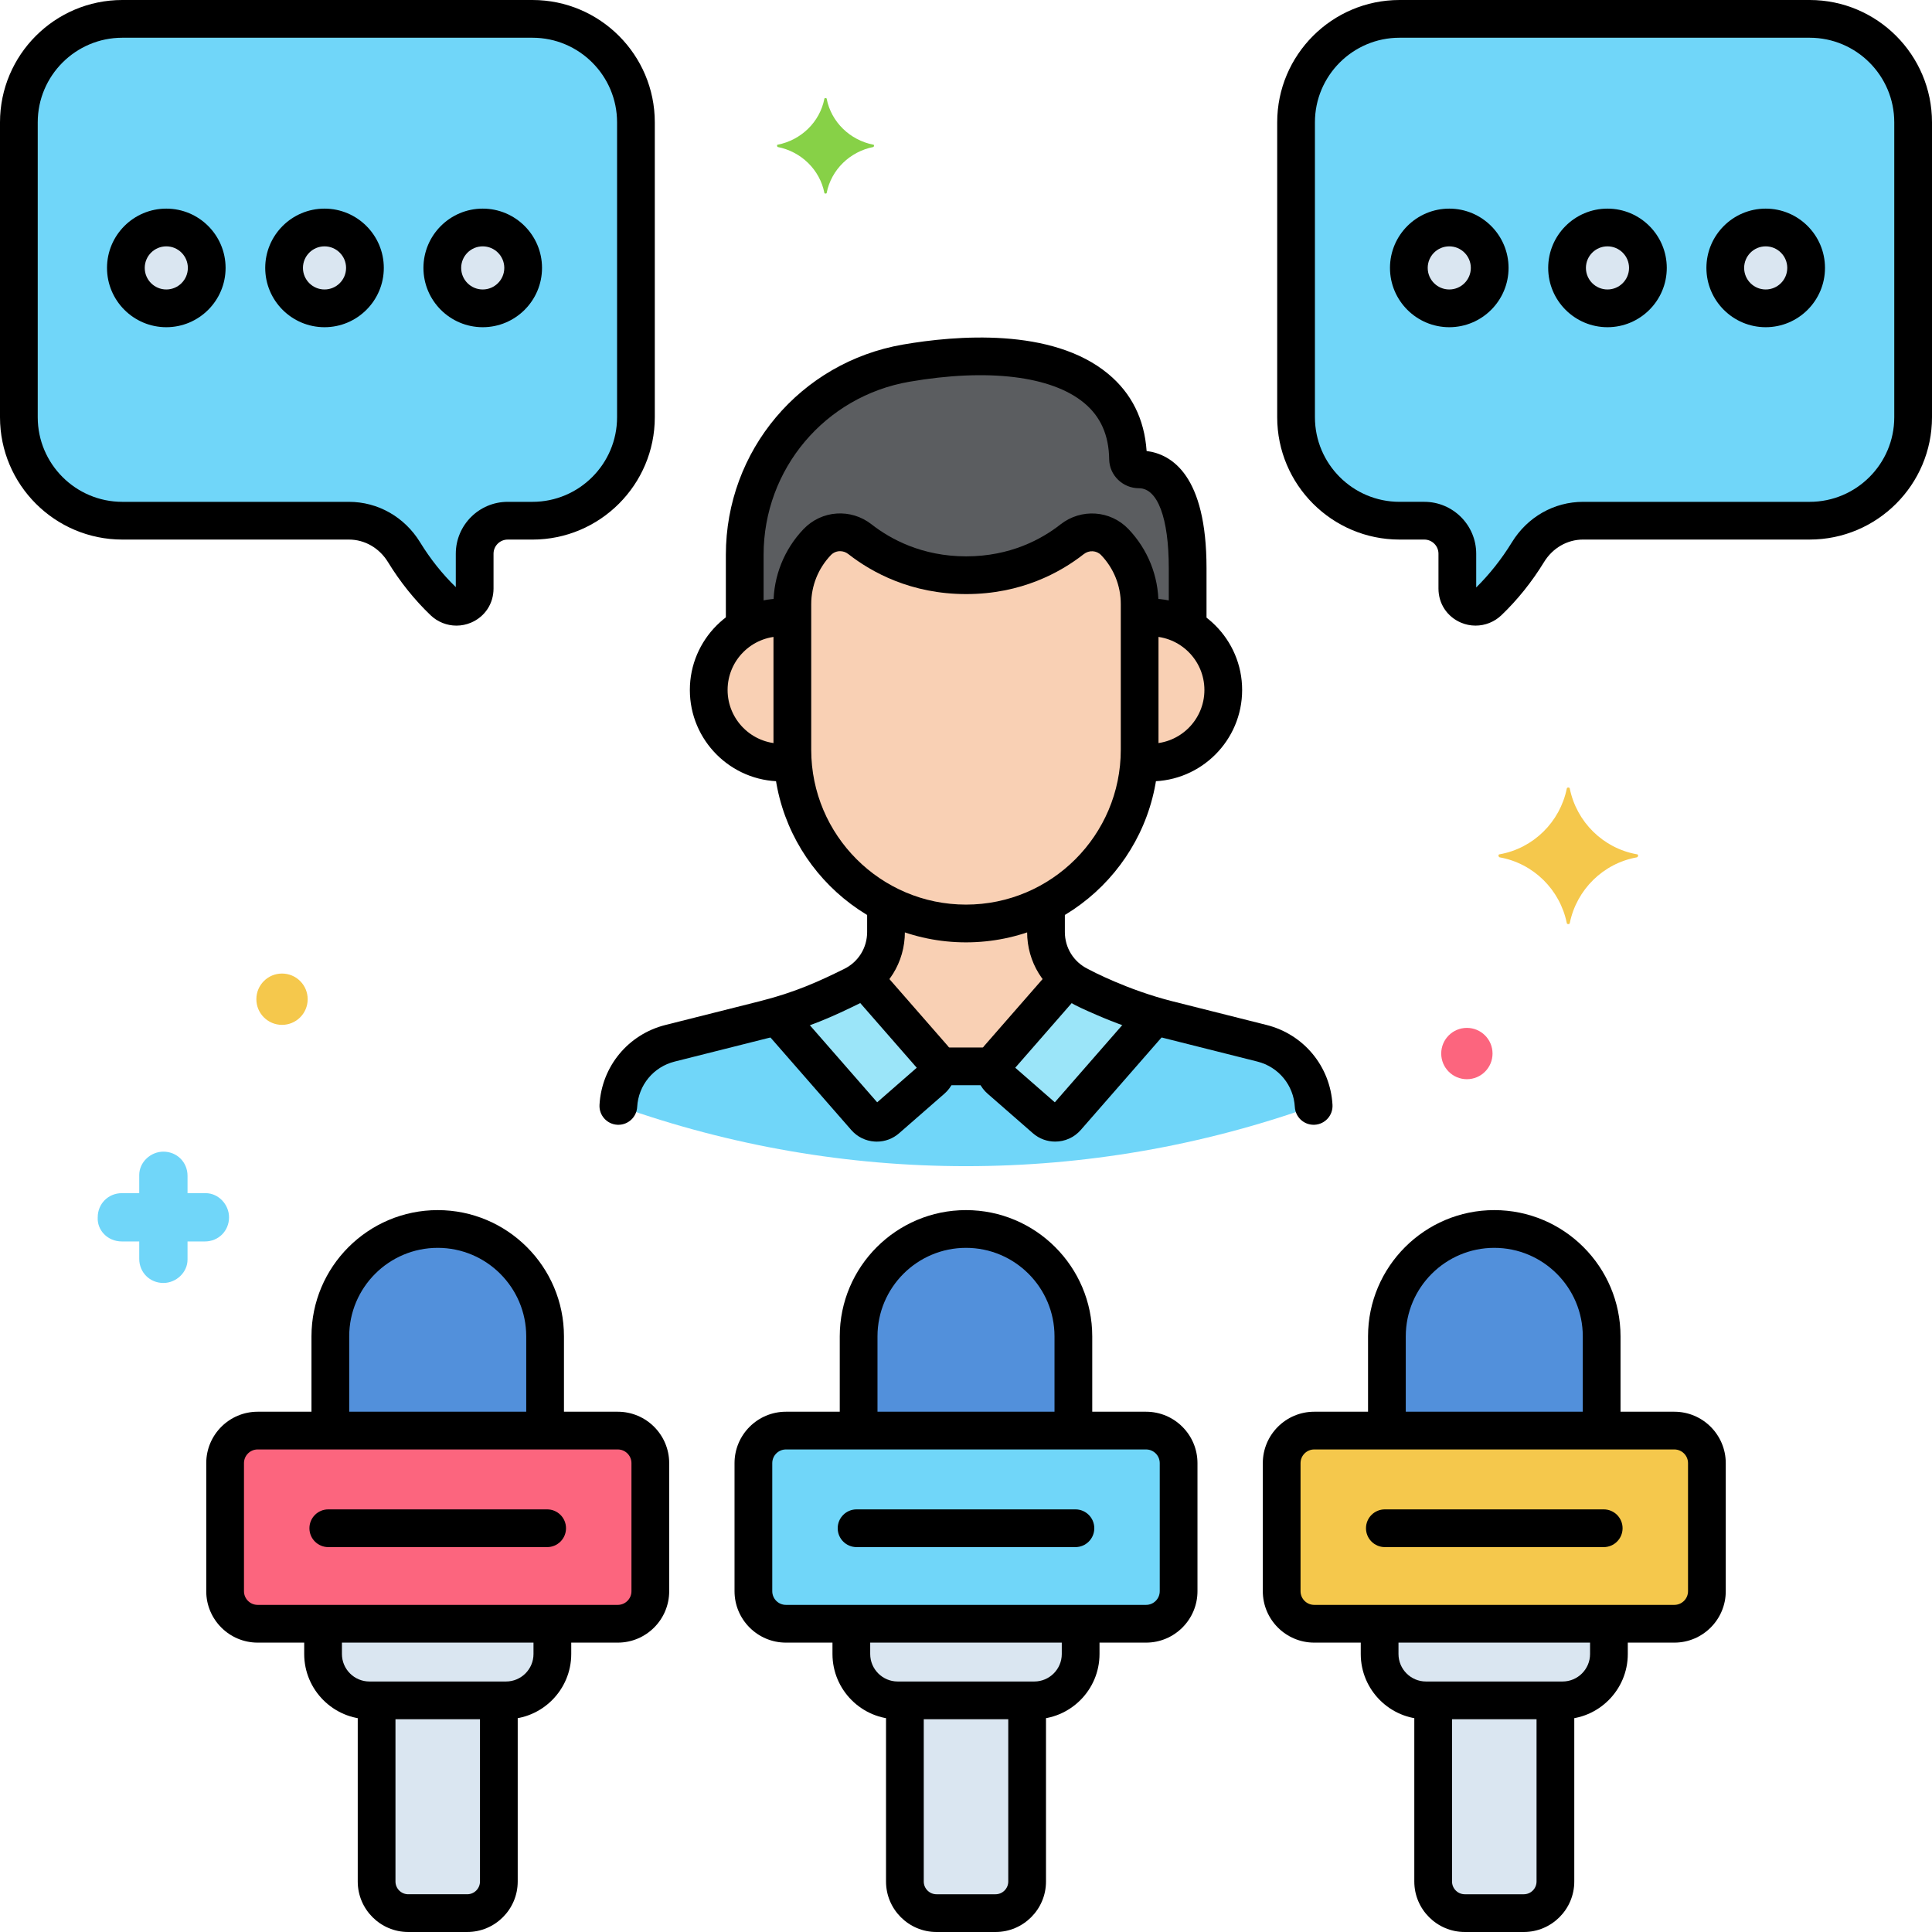 <?xml version="1.0" encoding="utf-8"?>
<!-- Generator: Adobe Illustrator 24.0.0, SVG Export Plug-In . SVG Version: 6.00 Build 0)  -->
<svg version="1.1" xmlns="http://www.w3.org/2000/svg" xmlns:xlink="http://www.w3.org/1999/xlink" x="0px" y="0px"
	 viewBox="0 0 256 256" enable-background="new 0 0 256 256" xml:space="preserve">
<g id="Layer_1">
</g>
<g id="Layer_2">
</g>
<g id="Layer_3">
</g>
<g id="Layer_4">
</g>
<g id="Layer_5">
</g>
<g id="Layer_6">
</g>
<g id="Layer_7">
</g>
<g id="Layer_8">
</g>
<g id="Layer_9">
</g>
<g id="Layer_10">
</g>
<g id="Layer_11">
</g>
<g id="Layer_12">
</g>
<g id="Layer_13">
</g>
<g id="Layer_14">
</g>
<g id="Layer_15">
</g>
<g id="Layer_16">
</g>
<g id="Layer_17">
</g>
<g id="Layer_18">
</g>
<g id="Layer_19">
</g>
<g id="Layer_20">
</g>
<g id="Layer_21">
</g>
<g id="Layer_22">
</g>
<g id="Layer_23">
</g>
<g id="Layer_24">
</g>
<g id="Layer_25">
</g>
<g id="Layer_26">
</g>
<g id="Layer_27">
</g>
<g id="Layer_28">
</g>
<g id="Layer_29">
</g>
<g id="Layer_30">
</g>
<g id="Layer_31">
</g>
<g id="Layer_32">
</g>
<g id="Layer_33">
</g>
<g id="Layer_34">
</g>
<g id="Layer_35">
</g>
<g id="Layer_36">
</g>
<g id="Layer_37">
</g>
<g id="Layer_38">
</g>
<g id="Layer_39">
</g>
<g id="Layer_40">
</g>
<g id="Layer_41">
</g>
<g id="Layer_42">
</g>
<g id="Layer_43">
</g>
<g id="Layer_44">
</g>
<g id="Layer_45">
</g>
<g id="Layer_46">
</g>
<g id="Layer_47">
</g>
<g id="Layer_48">
</g>
<g id="Layer_49">
</g>
<g id="Layer_50">
</g>
<g id="Layer_51">
</g>
<g id="Layer_52">
</g>
<g id="Layer_53">
</g>
<g id="Layer_54">
	<g>
		<g>
			<g>
				<path fill="#70D6F9" d="M151.861,189.561h-47.721c-2.38,0-4.31,1.93-4.31,4.31v16.973c0,2.381,1.93,4.31,4.31,4.31h47.721
					c2.38,0,4.31-1.93,4.31-4.31v-16.973C156.171,191.491,154.241,189.561,151.861,189.561z"/>
			</g>
		</g>
		<g>
			<g>
				<path fill="#5290DB" d="M128,162.845c-7.825,0-14.228,6.403-14.228,14.228v12.488h28.455v-12.488
					C142.228,169.248,135.825,162.845,128,162.845z"/>
			</g>
		</g>
		<g>
			<g>
				<path fill="#DAE6F1" d="M119.9,225.306v24.003c0,2.314,1.876,4.19,4.19,4.19h7.82c2.314,0,4.19-1.876,4.19-4.19v-24.003H119.9z"
					/>
			</g>
		</g>
		<g>
			<g>
				<path fill="#DAE6F1" d="M112.809,215.155v4.01c0,3.392,2.75,6.142,6.142,6.142h18.097c3.392,0,6.142-2.75,6.142-6.142v-4.01
					H112.809z"/>
			</g>
		</g>
		<g>
			<g>
				<path fill="#FC657E" d="M81.861,189.561H34.139c-2.38,0-4.31,1.93-4.31,4.31v16.973c0,2.381,1.93,4.31,4.31,4.31h47.721
					c2.38,0,4.31-1.93,4.31-4.31v-16.973C86.171,191.491,84.241,189.561,81.861,189.561z"/>
			</g>
		</g>
		<g>
			<g>
				<path fill="#5290DB" d="M58,162.845c-7.825,0-14.228,6.403-14.228,14.228v12.488h28.455v-12.488
					C72.228,169.248,65.825,162.845,58,162.845z"/>
			</g>
		</g>
		<g>
			<g>
				<path fill="#DAE6F1" d="M49.9,225.306v24.003c0,2.314,1.876,4.19,4.19,4.19h7.82c2.314,0,4.19-1.876,4.19-4.19v-24.003H49.9z"/>
			</g>
		</g>
		<g>
			<g>
				<path fill="#DAE6F1" d="M42.809,215.155v4.01c0,3.392,2.75,6.142,6.142,6.142h18.097c3.392,0,6.142-2.75,6.142-6.142v-4.01
					H42.809z"/>
			</g>
		</g>
		<g>
			<g>
				<path fill="#F5C84C" d="M221.861,189.561h-47.721c-2.38,0-4.31,1.93-4.31,4.31v16.973c0,2.381,1.93,4.31,4.31,4.31h47.721
					c2.38,0,4.31-1.93,4.31-4.31v-16.973C226.171,191.491,224.241,189.561,221.861,189.561z"/>
			</g>
		</g>
		<g>
			<g>
				<path fill="#5290DB" d="M198,162.845c-7.825,0-14.228,6.403-14.228,14.228v12.488h28.455v-12.488
					C212.228,169.248,205.825,162.845,198,162.845z"/>
			</g>
		</g>
		<g>
			<g>
				<path fill="#DAE6F1" d="M189.9,225.306v24.003c0,2.314,1.876,4.19,4.19,4.19h7.82c2.314,0,4.19-1.876,4.19-4.19v-24.003H189.9z"
					/>
			</g>
		</g>
		<g>
			<g>
				<path fill="#DAE6F1" d="M182.809,215.155v4.01c0,3.392,2.75,6.142,6.142,6.142h18.097c3.392,0,6.142-2.75,6.142-6.142v-4.01
					H182.809z"/>
			</g>
		</g>
		<g>
			<g>
				<path fill="#70D6F9" d="M167.218,138.24l-12.457-3.135c-6.603-1.662-11.795-4.51-11.727-4.476
					c-2.714-1.338-4.433-4.102-4.433-7.129v-3.744c-3.178,1.663-6.782,2.611-10.6,2.611h0c-3.817,0-7.422-0.948-10.6-2.611v3.744
					c0,3.022-1.714,5.788-4.425,7.125c-3.672,1.811-6.874,3.257-11.736,4.481l-12.457,3.135c-3.853,0.97-6.628,4.333-6.849,8.3h0
					c29.789,10.644,62.344,10.644,92.133,0C173.846,142.572,171.071,139.21,167.218,138.24z"/>
			</g>
		</g>
		<g>
			<g>
				<path fill="#F9D0B4" d="M147.721,71.838c-1.504-1.578-3.951-1.723-5.666-0.377c-2.712,2.128-7.403,4.759-14.03,4.759
					c-6.643,0-11.36-2.644-14.083-4.775c-1.714-1.341-4.155-1.19-5.656,0.384l-0.008,0.008c-2.11,2.213-3.287,5.153-3.287,8.21
					v19.31c0,12.655,10.354,23.008,23.008,23.008c12.655,0,23.008-10.354,23.008-23.008v-19.31
					C151.008,76.99,149.831,74.05,147.721,71.838z"/>
			</g>
		</g>
		<g>
			<g>
				<path fill="#F9D0B4" d="M152.485,81.822c-0.503,0-0.995,0.042-1.477,0.117v17.418c0,0.519-0.024,1.032-0.058,1.543
					c0.501,0.081,1.011,0.134,1.534,0.134c5.305,0,9.606-4.301,9.606-9.606C162.091,86.123,157.79,81.822,152.485,81.822z"/>
			</g>
		</g>
		<g>
			<g>
				<path fill="#F9D0B4" d="M104.992,99.357V81.939c-0.482-0.075-0.974-0.117-1.477-0.117c-5.305,0-9.606,4.301-9.606,9.606
					c0,5.305,4.301,9.606,9.606,9.606c0.524,0,1.034-0.053,1.534-0.134v0C105.015,100.389,104.992,99.876,104.992,99.357z"/>
			</g>
		</g>
		<g>
			<g>
				<path fill="#5B5D60" d="M150.922,62.195c-0.771,0-1.438-0.594-1.449-1.365c-0.176-12.821-14.817-15.229-29.397-12.711
					C107.714,50.254,98.68,60.973,98.68,73.518v9.619c1.421-0.831,3.07-1.315,4.836-1.315c0.503,0,0.995,0.042,1.477,0.117v-1.892
					c0-3.057,1.177-5.997,3.287-8.21l0.008-0.008c1.502-1.574,3.943-1.725,5.656-0.384c2.723,2.131,7.44,4.775,14.083,4.775
					c6.627,0,11.319-2.631,14.03-4.759c1.715-1.346,4.161-1.201,5.666,0.377c2.11,2.213,3.287,5.153,3.287,8.21v1.892
					c0.482-0.075,0.974-0.117,1.477-0.117c1.787,0,3.453,0.497,4.886,1.346V75.27C157.371,63.79,153.226,62.195,150.922,62.195z"/>
			</g>
		</g>
		<g>
			<g>
				<path fill="#70D6F9" d="M239.791,2.5h-54.346c-7.54,0-13.709,6.169-13.709,13.709v39.077c0,7.54,6.169,13.709,13.709,13.709
					h3.286c2.417,0,4.375,1.959,4.375,4.375v4.616c0,2.143,2.565,3.206,4.114,1.724c2.15-2.057,3.87-4.302,5.244-6.544
					c1.569-2.559,4.303-4.172,7.304-4.172h30.023c7.54,0,13.709-6.169,13.709-13.709V16.209C253.5,8.669,247.331,2.5,239.791,2.5z"
					/>
			</g>
		</g>
		<g>
			<g>
				<path fill="#70D6F9" d="M70.556,2.5H16.209C8.669,2.5,2.5,8.669,2.5,16.209v39.077c0,7.54,6.169,13.709,13.709,13.709h30.023
					c3.002,0,5.736,1.613,7.304,4.172c1.374,2.242,3.094,4.487,5.244,6.544c1.549,1.481,4.114,0.419,4.114-1.724v-4.616
					c0-2.417,1.959-4.375,4.376-4.375h3.286c7.54,0,13.709-6.169,13.709-13.709V16.209C84.265,8.669,78.096,2.5,70.556,2.5z"/>
			</g>
		</g>
		<g>
			<g>
				<path fill="#DAE6F1" d="M192.036,30.143c-2.959,0-5.357,2.398-5.357,5.357s2.398,5.357,5.357,5.357
					c2.959,0,5.357-2.398,5.357-5.357S194.994,30.143,192.036,30.143z"/>
			</g>
		</g>
		<g>
			<g>
				<circle fill="#DAE6F1" cx="213" cy="35.5" r="5.357"/>
			</g>
		</g>
		<g>
			<g>
				<path fill="#DAE6F1" d="M233.964,30.143c-2.959,0-5.357,2.398-5.357,5.357s2.398,5.357,5.357,5.357
					c2.959,0,5.357-2.398,5.357-5.357S236.923,30.143,233.964,30.143z"/>
			</g>
		</g>
		<g>
			<g>
				
					<ellipse transform="matrix(0.383 -0.924 0.924 0.383 6.689 81.01)" fill="#DAE6F1" cx="63.964" cy="35.5" rx="5.357" ry="5.357"/>
			</g>
		</g>
		<g>
			<g>
				<circle fill="#DAE6F1" cx="43" cy="35.5" r="5.357"/>
			</g>
		</g>
		<g>
			<g>
				
					<ellipse transform="matrix(0.987 -0.16 0.16 0.987 -5.402 3.988)" fill="#DAE6F1" cx="22.036" cy="35.5" rx="5.357" ry="5.357"/>
			</g>
		</g>
		<g>
			<g>
				<path fill="#9BE5F9" d="M143.033,130.628c-0.544-0.268-1.034-0.607-1.492-0.98l-9.232,10.569
					c-0.724,0.829-0.639,2.088,0.19,2.812l6.008,5.248c0.829,0.724,2.088,0.639,2.812-0.19l11.745-13.447
					C147.293,132.963,142.972,130.598,143.033,130.628z"/>
			</g>
		</g>
		<g>
			<g>
				<path fill="#9BE5F9" d="M123.69,140.218l-9.232-10.569c-0.458,0.373-0.949,0.712-1.492,0.98
					c-3.222,1.588-6.085,2.896-10.025,4.019l11.739,13.44c0.724,0.829,1.983,0.914,2.812,0.19l6.008-5.248
					C124.329,142.306,124.414,141.047,123.69,140.218z"/>
			</g>
		</g>
		<g>
			<g>
				<path fill="#F9D0B4" d="M138.6,123.499v-3.745c-3.178,1.663-6.783,2.611-10.6,2.611h0c-3.817,0-7.422-0.947-10.6-2.611v3.745
					c0,2.42-1.112,4.659-2.941,6.149l9.232,10.569c0.275,0.315,0.432,0.693,0.477,1.079h7.665c0.045-0.386,0.202-0.764,0.477-1.079
					l9.232-10.569C139.712,128.159,138.6,125.92,138.6,123.499z"/>
			</g>
		</g>
		<g>
			<g>
				<path fill="#87D147" d="M115.737,19.175c-3.1-0.6-5.6-3-6.2-6.1c0-0.1-0.3-0.1-0.3,0c-0.6,3.1-3.1,5.5-6.2,6.1
					c-0.1,0-0.1,0.2,0,0.3c3.1,0.6,5.6,3,6.2,6.1c0,0.1,0.3,0.1,0.3,0c0.6-3.1,3.1-5.5,6.2-6.1
					C115.837,19.375,115.837,19.175,115.737,19.175z"/>
			</g>
		</g>
		<g>
			<g>
				<path fill="#F5C84C" d="M37.369,129c-1.878,0-3.4,1.522-3.4,3.4c0,1.878,1.522,3.4,3.4,3.4c1.878,0,3.4-1.522,3.4-3.4
					C40.769,130.522,39.246,129,37.369,129z"/>
			</g>
		</g>
		<g>
			<g>
				<path fill="#FC657E" d="M194.369,136.2c-1.878,0-3.4,1.522-3.4,3.4c0,1.878,1.522,3.4,3.4,3.4s3.4-1.522,3.4-3.4
					C197.769,137.722,196.246,136.2,194.369,136.2z"/>
			</g>
		</g>
		<g>
			<g>
				<path fill="#70D6F9" d="M27.249,158.1h-2.4v-2.3c0-1.8-1.4-3.2-3.2-3.2c-1.7,0-3.2,1.4-3.2,3.1v2.4h-2.3c-1.8,0-3.2,1.4-3.2,3.2
					c-0.1,1.7,1.3,3.2,3.2,3.2h2.3v2.3c0,1.8,1.4,3.2,3.2,3.2c1.7,0,3.2-1.4,3.2-3.1v-2.4h2.3c1.8,0,3.2-1.4,3.2-3.2
					C30.349,159.6,28.949,158.1,27.249,158.1z"/>
			</g>
		</g>
		<g>
			<g>
				<path fill="#F5C84C" d="M216.906,113.2c-4.5-0.8-8-4.3-8.9-8.7c0-0.2-0.4-0.2-0.4,0c-0.9,4.4-4.4,7.9-8.9,8.7
					c-0.2,0-0.2,0.3,0,0.4c4.5,0.8,8,4.3,8.9,8.7c0,0.2,0.4,0.2,0.4,0c0.9-4.4,4.4-7.9,8.9-8.7
					C217.106,113.5,217.106,113.2,216.906,113.2z"/>
			</g>
		</g>
		<g>
			<g>
				<g>
					<g>
						<path d="M151.86,187.061H104.14c-3.755,0-6.811,3.056-6.811,6.811v16.973c0,3.755,3.056,6.811,6.811,6.811h47.721
							c3.755,0,6.811-3.056,6.811-6.811v-16.973C158.671,190.116,155.615,187.061,151.86,187.061z M153.671,210.844
							c0,0.998-0.813,1.811-1.811,1.811H104.14c-0.998,0-1.811-0.813-1.811-1.811v-16.973c0-0.998,0.813-1.811,1.811-1.811h47.721
							c0.998,0,1.811,0.813,1.811,1.811V210.844z"/>
					</g>
				</g>
			</g>
		</g>
		<g>
			<g>
				<path d="M128,160.346c-9.224,0-16.728,7.504-16.728,16.728v11.052c0,1.381,1.119,2.5,2.5,2.5s2.5-1.119,2.5-2.5v-11.052
					c0-6.467,5.261-11.728,11.728-11.728s11.728,5.261,11.728,11.728v11.239c0,1.381,1.119,2.5,2.5,2.5s2.5-1.119,2.5-2.5v-11.239
					C144.728,167.85,137.224,160.346,128,160.346z"/>
			</g>
		</g>
		<g>
			<g>
				<path d="M142.5,200h-29c-1.381,0-2.5,1.119-2.5,2.5s1.119,2.5,2.5,2.5h29c1.381,0,2.5-1.119,2.5-2.5S143.881,200,142.5,200z"/>
			</g>
		</g>
		<g>
			<g>
				<path d="M136.1,224c-1.381,0-2.5,1.119-2.5,2.5v22.81c0,0.932-0.758,1.69-1.689,1.69h-7.82c-0.932,0-1.689-0.759-1.689-1.69
					v-22.746c0-1.381-1.119-2.5-2.5-2.5s-2.5,1.119-2.5,2.5v22.746c0,3.689,3.001,6.69,6.689,6.69h7.82
					c3.688,0,6.689-3.001,6.689-6.69V226.5C138.6,225.119,137.48,224,136.1,224z"/>
			</g>
		</g>
		<g>
			<g>
				<path d="M143.191,213.688c-1.381,0-2.5,1.119-2.5,2.5v2.976c0,2.009-1.634,3.643-3.643,3.643h-18.098
					c-2.009,0-3.643-1.634-3.643-3.643v-2.852c0-1.381-1.119-2.5-2.5-2.5s-2.5,1.119-2.5,2.5v2.852c0,4.766,3.877,8.643,8.643,8.643
					h18.098c4.766,0,8.643-3.877,8.643-8.643v-2.976C145.691,214.808,144.572,213.688,143.191,213.688z"/>
			</g>
		</g>
		<g>
			<g>
				<g>
					<g>
						<path d="M81.86,187.061H34.14c-3.755,0-6.811,3.056-6.811,6.811v16.973c0,3.755,3.056,6.811,6.811,6.811H81.86
							c3.755,0,6.811-3.056,6.811-6.811v-16.973C88.671,190.116,85.615,187.061,81.86,187.061z M83.671,210.844
							c0,0.998-0.813,1.811-1.811,1.811H34.14c-0.998,0-1.811-0.813-1.811-1.811v-16.973c0-0.998,0.813-1.811,1.811-1.811H81.86
							c0.998,0,1.811,0.813,1.811,1.811V210.844z"/>
					</g>
				</g>
			</g>
		</g>
		<g>
			<g>
				<path d="M58,160.346c-9.224,0-16.728,7.504-16.728,16.728v11.239c0,1.381,1.119,2.5,2.5,2.5s2.5-1.119,2.5-2.5v-11.239
					c0-6.467,5.261-11.728,11.728-11.728s11.728,5.261,11.728,11.728v11.302c0,1.381,1.119,2.5,2.5,2.5s2.5-1.119,2.5-2.5v-11.302
					C74.728,167.85,67.224,160.346,58,160.346z"/>
			</g>
		</g>
		<g>
			<g>
				<path d="M72.5,200h-29c-1.381,0-2.5,1.119-2.5,2.5s1.119,2.5,2.5,2.5h29c1.381,0,2.5-1.119,2.5-2.5S73.881,200,72.5,200z"/>
			</g>
		</g>
		<g>
			<g>
				<path d="M66.1,224.063c-1.381,0-2.5,1.119-2.5,2.5v22.746c0,0.932-0.758,1.69-1.689,1.69h-7.82c-0.932,0-1.689-0.759-1.689-1.69
					v-22.746c0-1.381-1.119-2.5-2.5-2.5s-2.5,1.119-2.5,2.5v22.746c0,3.689,3.001,6.69,6.689,6.69h7.82
					c3.688,0,6.689-3.001,6.689-6.69v-22.746C68.6,225.183,67.48,224.063,66.1,224.063z"/>
			</g>
		</g>
		<g>
			<g>
				<path d="M73.191,214.25c-1.381,0-2.5,1.119-2.5,2.5v2.414c0,2.009-1.634,3.643-3.643,3.643H48.951
					c-2.009,0-3.643-1.634-3.643-3.643v-2.622c0-1.381-1.119-2.5-2.5-2.5s-2.5,1.119-2.5,2.5v2.622c0,4.766,3.877,8.643,8.643,8.643
					h18.098c4.766,0,8.643-3.877,8.643-8.643v-2.414C75.691,215.369,74.572,214.25,73.191,214.25z"/>
			</g>
		</g>
		<g>
			<g>
				<g>
					<g>
						<path d="M221.86,187.061H174.14c-3.755,0-6.811,3.056-6.811,6.811v16.973c0,3.755,3.056,6.811,6.811,6.811h47.721
							c3.755,0,6.811-3.056,6.811-6.811v-16.973C228.671,190.116,225.615,187.061,221.86,187.061z M223.671,210.844
							c0,0.998-0.813,1.811-1.811,1.811H174.14c-0.998,0-1.811-0.813-1.811-1.811v-16.973c0-0.998,0.813-1.811,1.811-1.811h47.721
							c0.998,0,1.811,0.813,1.811,1.811V210.844z"/>
					</g>
				</g>
			</g>
		</g>
		<g>
			<g>
				<path d="M198,160.346c-9.224,0-16.728,7.504-16.728,16.728v11.094c0,1.381,1.119,2.5,2.5,2.5s2.5-1.119,2.5-2.5v-11.094
					c0-6.467,5.261-11.728,11.728-11.728s11.728,5.261,11.728,11.728v11.094c0,1.381,1.119,2.5,2.5,2.5s2.5-1.119,2.5-2.5v-11.094
					C214.728,167.85,207.224,160.346,198,160.346z"/>
			</g>
		</g>
		<g>
			<g>
				<path d="M212.5,200h-29c-1.381,0-2.5,1.119-2.5,2.5s1.119,2.5,2.5,2.5h29c1.381,0,2.5-1.119,2.5-2.5S213.881,200,212.5,200z"/>
			</g>
		</g>
		<g>
			<g>
				<path d="M206.1,224.333c-1.381,0-2.5,1.119-2.5,2.5v22.477c0,0.932-0.758,1.69-1.689,1.69h-7.82
					c-0.932,0-1.689-0.759-1.689-1.69v-22.393c0-1.381-1.119-2.5-2.5-2.5s-2.5,1.119-2.5,2.5v22.393c0,3.689,3.001,6.69,6.689,6.69
					h7.82c3.688,0,6.689-3.001,6.689-6.69v-22.477C208.6,225.452,207.48,224.333,206.1,224.333z"/>
			</g>
		</g>
		<g>
			<g>
				<path d="M213.191,213.917c-1.381,0-2.5,1.119-2.5,2.5v2.747c0,2.009-1.634,3.643-3.643,3.643h-18.098
					c-2.009,0-3.643-1.634-3.643-3.643v-2.747c0-1.381-1.119-2.5-2.5-2.5s-2.5,1.119-2.5,2.5v2.747c0,4.766,3.877,8.643,8.643,8.643
					h18.098c4.766,0,8.643-3.877,8.643-8.643v-2.747C215.691,215.036,214.572,213.917,213.191,213.917z"/>
			</g>
		</g>
		<g>
			<g>
				<path d="M117.4,118.125c-1.381,0-2.5,1.119-2.5,2.5v2.874c0,2.091-1.164,3.963-3.039,4.887
					c-3.326,1.64-6.467,3.095-11.232,4.294l-12.457,3.136c-4.941,1.244-8.451,5.499-8.734,10.586
					c-0.077,1.378,0.979,2.559,2.357,2.635c0.047,0.003,0.094,0.004,0.141,0.004c1.317,0,2.42-1.03,2.494-2.361
					c0.161-2.891,2.155-5.308,4.963-6.015l12.457-3.135c5.241-1.319,8.637-2.891,12.223-4.659c3.595-1.771,5.828-5.362,5.828-9.371
					v-2.874C119.9,119.244,118.781,118.125,117.4,118.125z"/>
			</g>
		</g>
		<g>
			<g>
				<path d="M167.828,135.814l-12.457-3.135c-6.013-1.513-10.85-4.089-11.107-4.228c-0.041-0.023-0.083-0.046-0.125-0.066
					c-1.875-0.924-3.039-2.796-3.039-4.887v-2.874c0-1.381-1.119-2.5-2.5-2.5s-2.5,1.119-2.5,2.5v2.874
					c0,3.964,2.184,7.52,5.708,9.312c0.693,0.434,1.806,0.941,3.638,1.732c2.011,0.869,5.152,2.092,8.705,2.986l12.457,3.134
					c2.808,0.708,4.802,3.125,4.963,6.016c0.074,1.332,1.177,2.361,2.494,2.361c0.047,0,0.094-0.001,0.141-0.004
					c1.379-0.076,2.435-1.257,2.357-2.635C176.279,141.314,172.77,137.06,167.828,135.814z"/>
			</g>
		</g>
		<g>
			<g>
				<g>
					<g>
						<path d="M149.531,70.112c-2.396-2.511-6.273-2.775-9.019-0.618c-2.457,1.928-6.617,4.226-12.487,4.226
							c-5.884,0-10.068-2.308-12.542-4.243c-2.743-2.146-6.615-1.879-9.015,0.636c-2.564,2.69-3.978,6.219-3.978,9.936v19.31
							c0,14.065,11.443,25.508,25.509,25.508s25.509-11.442,25.509-25.508v-19.31C153.509,76.331,152.096,72.803,149.531,70.112z
							 M148.509,99.357c0,11.308-9.2,20.508-20.509,20.508s-20.509-9.2-20.509-20.508v-19.31c0-2.426,0.922-4.729,2.604-6.493
							c0.329-0.345,0.771-0.52,1.22-0.52c0.379,0,0.763,0.125,1.088,0.379c3.093,2.421,8.314,5.306,15.623,5.306
							c7.298,0,12.497-2.878,15.574-5.293c0.713-0.559,1.706-0.501,2.313,0.137c1.675,1.756,2.597,4.059,2.597,6.484V99.357z"/>
					</g>
				</g>
			</g>
		</g>
		<g>
			<g>
				<path d="M152.484,79.322c-1.381,0-2.5,1.119-2.5,2.5s1.119,2.5,2.5,2.5c3.919,0,7.106,3.188,7.106,7.105
					c0,3.919-3.188,7.106-7.106,7.106c-1.381,0-2.5,1.119-2.5,2.5s1.119,2.5,2.5,2.5c6.676,0,12.106-5.431,12.106-12.106
					C164.591,84.753,159.16,79.322,152.484,79.322z"/>
			</g>
		</g>
		<g>
			<g>
				<path d="M103.516,98.534c-3.919,0-7.106-3.188-7.106-7.106c0-3.918,3.188-7.105,7.106-7.105l0.25,0.004
					c1.389,0.054,2.529-1.05,2.567-2.431c0.038-1.38-1.05-2.529-2.431-2.567c-0.129-0.004-0.257-0.006-0.387-0.006
					c-6.676,0-12.106,5.431-12.106,12.105c0,6.676,5.431,12.106,12.106,12.106c1.381,0,2.5-1.119,2.5-2.5
					S104.896,98.534,103.516,98.534z"/>
			</g>
		</g>
		<g>
			<g>
				<path d="M151.931,59.759c-0.289-4.217-1.996-7.649-5.083-10.212c-7.448-6.188-20.237-5.094-27.197-3.892
					c-13.6,2.349-23.471,14.066-23.471,27.862v9.274c0,1.381,1.119,2.5,2.5,2.5s2.5-1.119,2.5-2.5v-9.274
					c0-11.355,8.126-21.001,19.322-22.935c10.398-1.797,18.838-0.771,23.151,2.811c2.19,1.818,3.276,4.263,3.32,7.473
					c0.029,2.111,1.801,3.829,3.949,3.829c2.473,0,3.948,3.953,3.948,10.575v7.386c0,1.381,1.119,2.5,2.5,2.5s2.5-1.119,2.5-2.5
					v-7.386C159.871,63.008,155.28,60.185,151.931,59.759z"/>
			</g>
		</g>
		<g>
			<g>
				<g>
					<g>
						<path d="M239.791,0h-54.347c-8.938,0-16.209,7.271-16.209,16.209v39.077c0,8.938,7.271,16.21,16.209,16.21h3.285
							c1.034,0,1.876,0.841,1.876,1.875v4.616c0,1.999,1.14,3.729,2.975,4.513c0.626,0.268,1.285,0.397,1.94,0.397
							c1.251,0,2.483-0.477,3.428-1.379c2.131-2.04,4.031-4.409,5.646-7.044c1.145-1.865,3.078-2.979,5.174-2.979h30.023
							c8.938,0,16.209-7.271,16.209-16.21V16.209C256,7.271,248.729,0,239.791,0z M251,55.286c0,6.182-5.028,11.21-11.209,11.21
							h-30.023c-3.848,0-7.375,2.006-9.436,5.365c-1.375,2.242-2.982,4.255-4.727,5.98v-4.471c0-3.791-3.085-6.875-6.876-6.875
							h-3.285c-6.181,0-11.209-5.028-11.209-11.21V16.209c0-6.181,5.028-11.209,11.209-11.209h54.347
							C245.972,5,251,10.028,251,16.209V55.286z"/>
					</g>
				</g>
			</g>
		</g>
		<g>
			<g>
				<g>
					<g>
						<path d="M70.556,0H16.209C7.271,0,0,7.271,0,16.209v39.077c0,8.938,7.271,16.21,16.209,16.21h30.023
							c2.096,0,4.029,1.113,5.174,2.979c1.614,2.635,3.515,5.004,5.646,7.044c0.944,0.903,2.177,1.379,3.428,1.379
							c0.654,0,1.314-0.13,1.94-0.397c1.835-0.784,2.975-2.514,2.975-4.513v-4.616c0-1.034,0.842-1.875,1.876-1.875h3.285
							c8.938,0,16.209-7.271,16.209-16.21V16.209C86.765,7.271,79.493,0,70.556,0z M81.765,55.286c0,6.182-5.028,11.21-11.209,11.21
							h-3.285c-3.791,0-6.876,3.084-6.876,6.875v4.424c-1.775-1.718-3.365-3.713-4.727-5.934c-2.061-3.359-5.588-5.365-9.436-5.365
							H16.209C10.028,66.496,5,61.468,5,55.286V16.209C5,10.028,10.028,5,16.209,5h54.347c6.181,0,11.209,5.028,11.209,11.209
							V55.286z"/>
					</g>
				</g>
			</g>
		</g>
		<g>
			<g>
				<g>
					<g>
						<path d="M192.036,27.643c-4.333,0-7.857,3.524-7.857,7.857s3.524,7.857,7.857,7.857c4.332,0,7.856-3.524,7.856-7.857
							S196.368,27.643,192.036,27.643z M192.036,38.357c-1.575,0-2.857-1.282-2.857-2.857s1.282-2.857,2.857-2.857
							s2.856,1.282,2.856,2.857S193.611,38.357,192.036,38.357z"/>
					</g>
				</g>
			</g>
		</g>
		<g>
			<g>
				<g>
					<g>
						<path d="M213,27.643c-4.333,0-7.857,3.524-7.857,7.857s3.524,7.857,7.857,7.857s7.857-3.524,7.857-7.857
							S217.333,27.643,213,27.643z M213,38.357c-1.575,0-2.857-1.282-2.857-2.857s1.282-2.857,2.857-2.857s2.857,1.282,2.857,2.857
							S214.575,38.357,213,38.357z"/>
					</g>
				</g>
			</g>
		</g>
		<g>
			<g>
				<g>
					<g>
						<path d="M233.964,27.643c-4.332,0-7.856,3.524-7.856,7.857s3.524,7.857,7.856,7.857c4.333,0,7.857-3.524,7.857-7.857
							S238.297,27.643,233.964,27.643z M233.964,38.357c-1.575,0-2.856-1.282-2.856-2.857s1.281-2.857,2.856-2.857
							s2.857,1.282,2.857,2.857S235.539,38.357,233.964,38.357z"/>
					</g>
				</g>
			</g>
		</g>
		<g>
			<g>
				<g>
					<g>
						<path d="M63.964,27.643c-4.332,0-7.856,3.524-7.856,7.857s3.524,7.857,7.856,7.857c4.333,0,7.857-3.524,7.857-7.857
							S68.297,27.643,63.964,27.643z M63.964,38.357c-1.575,0-2.856-1.282-2.856-2.857s1.281-2.857,2.856-2.857
							s2.857,1.282,2.857,2.857S65.539,38.357,63.964,38.357z"/>
					</g>
				</g>
			</g>
		</g>
		<g>
			<g>
				<g>
					<g>
						<path d="M43,27.643c-4.333,0-7.857,3.524-7.857,7.857s3.524,7.857,7.857,7.857s7.857-3.524,7.857-7.857
							S47.333,27.643,43,27.643z M43,38.357c-1.575,0-2.857-1.282-2.857-2.857s1.282-2.857,2.857-2.857s2.857,1.282,2.857,2.857
							S44.575,38.357,43,38.357z"/>
					</g>
				</g>
			</g>
		</g>
		<g>
			<g>
				<g>
					<g>
						<path d="M22.036,27.643c-4.333,0-7.857,3.524-7.857,7.857s3.524,7.857,7.857,7.857c4.332,0,7.856-3.524,7.856-7.857
							S26.368,27.643,22.036,27.643z M22.036,38.357c-1.575,0-2.857-1.282-2.857-2.857s1.282-2.857,2.857-2.857
							s2.856,1.282,2.856,2.857S23.611,38.357,22.036,38.357z"/>
					</g>
				</g>
			</g>
		</g>
		<g>
			<g>
				<path d="M154.072,133.487c-1.039-0.909-2.619-0.803-3.527,0.238l-10.775,12.336l-5.243-4.581l8.368-9.581
					c0.908-1.04,0.802-2.619-0.238-3.527c-1.039-0.908-2.619-0.802-3.527,0.238l-8.703,9.964c-1.628,1.865-1.436,4.709,0.43,6.339
					l6.009,5.249c0.85,0.742,1.903,1.106,2.952,1.105c1.253,0,2.499-0.52,3.386-1.535l11.108-12.718
					C155.219,135.975,155.112,134.396,154.072,133.487z"/>
			</g>
		</g>
		<g>
			<g>
				<path d="M125.573,138.573l-8.702-9.963c-0.909-1.041-2.489-1.146-3.527-0.238c-1.04,0.908-1.146,2.487-0.238,3.527l8.368,9.581
					l-5.243,4.581l-10.698-12.248c-0.907-1.04-2.488-1.146-3.527-0.238c-1.04,0.908-1.146,2.487-0.238,3.527l11.03,12.629
					c0.789,0.904,1.884,1.447,3.081,1.528c0.104,0.007,0.207,0.011,0.31,0.011c1.086,0,2.123-0.388,2.949-1.109l6.009-5.248
					C127.01,143.283,127.202,140.439,125.573,138.573z"/>
			</g>
		</g>
		<g>
			<g>
				<path d="M130.938,138.797h-5.718c-1.381,0-2.5,1.119-2.5,2.5s1.119,2.5,2.5,2.5h5.718c1.381,0,2.5-1.119,2.5-2.5
					S132.318,138.797,130.938,138.797z"/>
			</g>
		</g>
	</g>
</g>
<g id="Layer_55">
</g>
<g id="Layer_56">
</g>
<g id="Layer_57">
</g>
<g id="Layer_58">
</g>
<g id="Layer_59">
</g>
<g id="Layer_60">
</g>
<g id="Layer_61">
</g>
<g id="Layer_62">
</g>
<g id="Layer_63">
</g>
<g id="Layer_64">
</g>
<g id="Layer_65">
</g>
<g id="Layer_66">
</g>
<g id="Layer_67">
</g>
<g id="Layer_68">
</g>
<g id="Layer_69">
</g>
<g id="Layer_70">
</g>
<g id="Layer_71">
</g>
<g id="Layer_72">
</g>
<g id="Layer_73">
</g>
<g id="Layer_74">
</g>
<g id="Layer_75">
</g>
<g id="Layer_76">
</g>
<g id="Layer_77">
</g>
<g id="Layer_78">
</g>
<g id="Layer_79">
</g>
<g id="Layer_80">
</g>
</svg>
